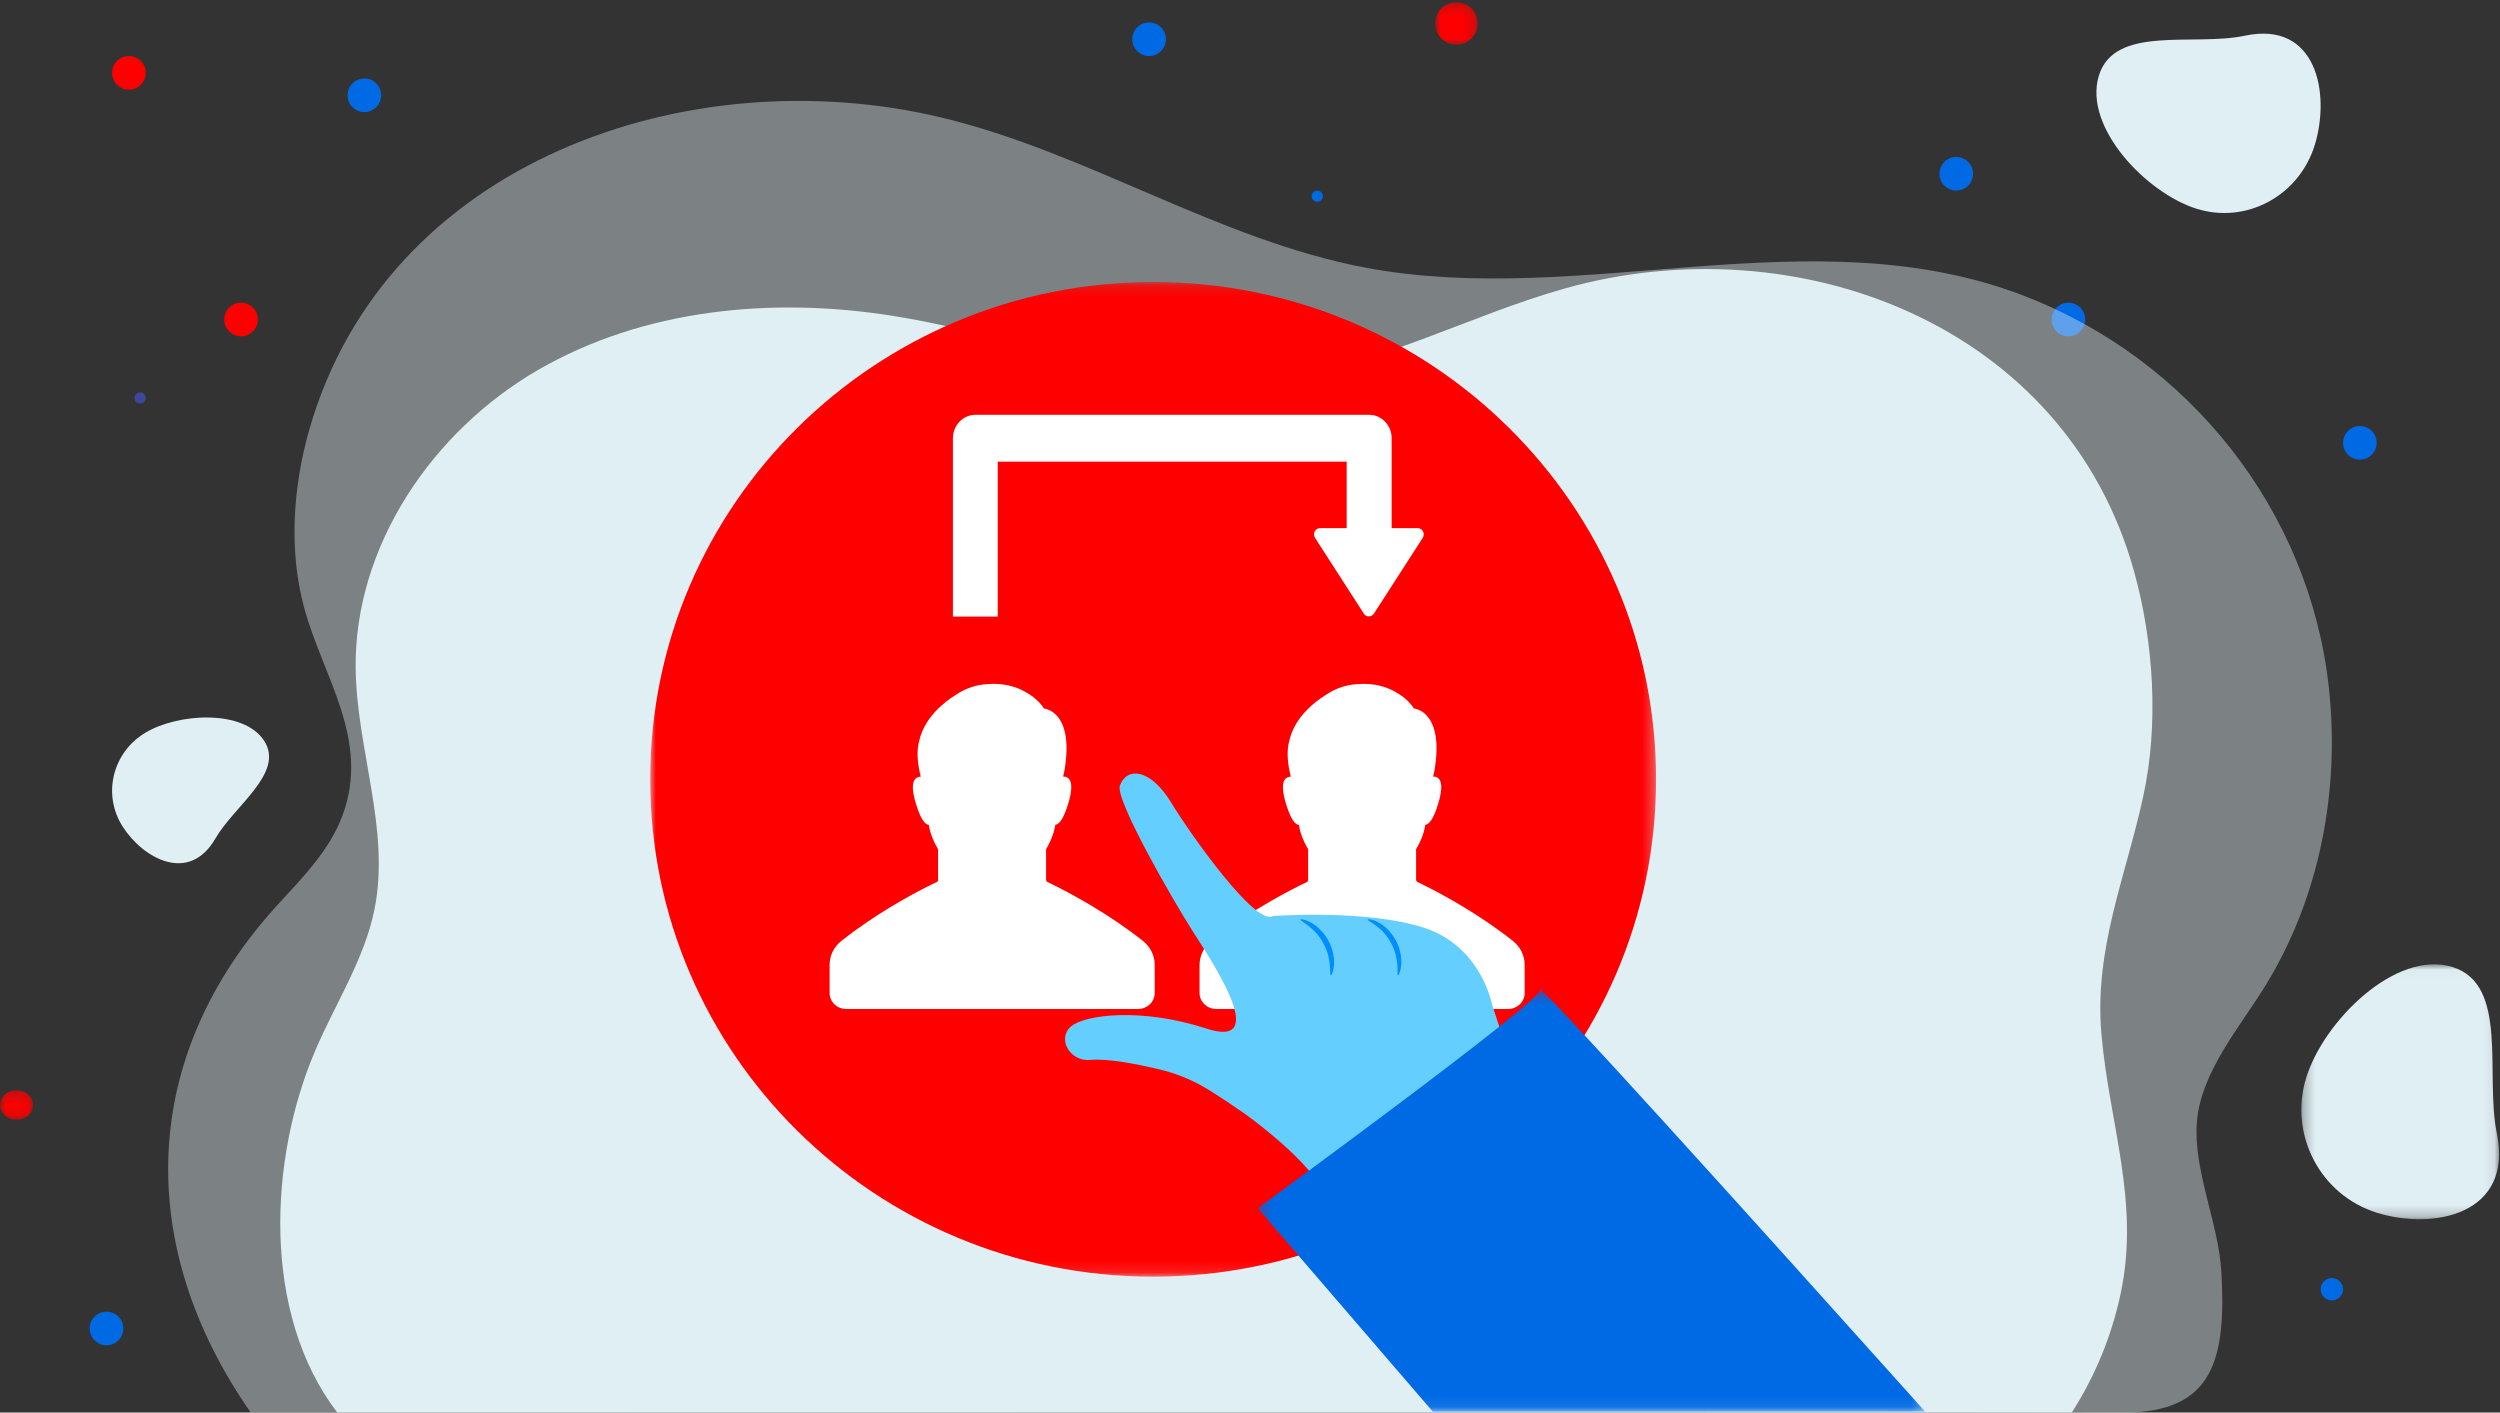 <?xml version="1.0" encoding="UTF-8"?>
<svg width="223px" height="126px" viewBox="0 0 223 126" version="1.1" xmlns="http://www.w3.org/2000/svg" xmlns:xlink="http://www.w3.org/1999/xlink">
    <rect x="0" y="0" width="223" height="126" fill="#333333" stroke="none"/>
    <title>illustration</title>
    <defs>
        <polygon id="path-1" points="0.281 0.018 17.919 0.018 17.919 22.754 0.281 22.754"></polygon>
        <polygon id="path-3" points="0 0.25 2.954 0.25 2.954 2.876 0 2.876"></polygon>
        <polygon id="path-5" points="0.02 0.2 3.805 0.2 3.805 3.985 0.02 3.985"></polygon>
        <polygon id="path-7" points="0 0.154 89.723 0.154 89.723 88.88 0 88.88"></polygon>
        <polygon id="path-9" points="0.191 0.293 59.724 0.293 59.724 37.917 0.191 37.917"></polygon>
    </defs>
    <g id="Page-1" stroke="none" stroke-width="1" fill="none" fill-rule="evenodd">
        <g id="Transférer-la-licence-:-confirmation-(modal)" transform="translate(-848, -399)">
            <g id="popup" transform="translate(542, 354)">
                <g id="illustration" transform="translate(306, 45)">
                    <path d="M10.938,73.725 C9.122,70.877 10.023,67.135 12.951,65.368 C15.879,63.601 21.759,63.251 23.575,66.099 C25.391,68.948 20.902,71.87 19.215,74.793 C16.863,78.87 12.754,76.574 10.938,73.725" id="Fill-1" fill="#E0EFF4"></path>
                    <g id="Group-5" transform="translate(205, 86)">
                        <mask id="mask-2" fill="white">
                            <use xlink:href="#path-1"></use>
                        </mask>
                        <g id="Clip-4"></g>
                        <path d="M7.029,22.18 C1.978,20.61 -0.851,15.221 0.71,10.143 C2.271,5.064 8.715,-1.309 13.766,0.26 C18.817,1.83 16.644,9.871 17.717,15.076 C19.214,22.335 12.08,23.749 7.029,22.18" id="Fill-3" fill="#E0EFF4" mask="url(#mask-2)"></path>
                    </g>
                    <path d="M206.494,12.878 C205.114,17.46 200.373,20.026 195.906,18.611 C191.439,17.195 185.833,11.349 187.213,6.767 C188.594,2.186 195.667,4.157 200.245,3.184 C206.63,1.826 207.875,8.297 206.494,12.878" id="Fill-6" fill="#E0EFF4"></path>
                    <path d="M212,39.5 C212,40.328 211.329,41 210.5,41 C209.672,41 209,40.328 209,39.5 C209,38.671 209.672,38 210.5,38 C211.329,38 212,38.671 212,39.5" id="Fill-8" fill="#0069E4"></path>
                    <path d="M11,118.5 C11,119.329 10.328,120 9.5,120 C8.671,120 8,119.329 8,118.5 C8,117.672 8.671,117 9.5,117 C10.328,117 11,117.672 11,118.5" id="Fill-10" fill="#0069E4"></path>
                    <path d="M176,15.5 C176,16.328 175.328,17 174.5,17 C173.671,17 173,16.328 173,15.5 C173,14.671 173.671,14 174.5,14 C175.328,14 176,14.671 176,15.5" id="Fill-12" fill="#0069E4"></path>
                    <path d="M104,3.5 C104,4.328 103.328,5 102.5,5 C101.672,5 101,4.328 101,3.5 C101,2.671 101.672,2 102.5,2 C103.328,2 104,2.671 104,3.5" id="Fill-14" fill="#0069E4"></path>
                    <path d="M181,44 C181,44.552 180.552,45 180,45 C179.448,45 179,44.552 179,44 C179,43.448 179.448,43 180,43 C180.552,43 181,43.448 181,44" id="Fill-16" fill="#EF929C"></path>
                    <path d="M23,28.5 C23,29.329 22.328,30 21.5,30 C20.671,30 20,29.329 20,28.5 C20,27.672 20.671,27 21.5,27 C22.328,27 23,27.672 23,28.5" id="Fill-18" fill="#FF0000"></path>
                    <g id="Group-22" transform="translate(0, 97)">
                        <mask id="mask-4" fill="white">
                            <use xlink:href="#path-3"></use>
                        </mask>
                        <g id="Clip-21"></g>
                        <path d="M2.954,1.563 C2.954,2.288 2.293,2.876 1.477,2.876 C0.661,2.876 -3.75e-05,2.288 -3.75e-05,1.563 C-3.75e-05,0.838 0.661,0.25 1.477,0.25 C2.293,0.25 2.954,0.838 2.954,1.563" id="Fill-20" fill="#FF0000" mask="url(#mask-4)"></path>
                    </g>
                    <path d="M186,28.5 C186,29.328 185.328,30 184.5,30 C183.672,30 183,29.328 183,28.5 C183,27.671 183.672,27 184.5,27 C185.328,27 186,27.671 186,28.5" id="Fill-23" fill="#0069E4"></path>
                    <path d="M34,8.5 C34,9.328 33.328,10 32.5,10 C31.671,10 31,9.328 31,8.5 C31,7.671 31.671,7 32.5,7 C33.328,7 34,7.671 34,8.5" id="Fill-25" fill="#0069E4"></path>
                    <path d="M13,35.5 C13,35.776 12.776,36 12.5,36 C12.224,36 12,35.776 12,35.5 C12,35.224 12.224,35 12.5,35 C12.776,35 13,35.224 13,35.5" id="Fill-27" fill="#3E479B"></path>
                    <g id="Group-31" transform="translate(128, 0)">
                        <mask id="mask-6" fill="white">
                            <use xlink:href="#path-5"></use>
                        </mask>
                        <g id="Clip-30"></g>
                        <path d="M3.763,2.488 C3.545,3.51 2.539,4.161 1.517,3.943 C0.496,3.725 -0.156,2.719 0.062,1.697 C0.281,0.676 1.286,0.024 2.308,0.242 C3.33,0.46 3.981,1.466 3.763,2.488" id="Fill-29" fill="#FF0000" mask="url(#mask-6)"></path>
                    </g>
                    <path d="M12.967,6.813 C12.794,7.623 11.997,8.14 11.187,7.967 C10.377,7.793 9.861,6.997 10.033,6.187 C10.206,5.377 11.003,4.861 11.813,5.033 C12.623,5.206 13.139,6.003 12.967,6.813" id="Fill-32" fill="#FF0000"></path>
                    <path d="M117.989,17.604 C117.931,17.874 117.665,18.047 117.396,17.989 C117.125,17.931 116.953,17.665 117.011,17.395 C117.069,17.126 117.334,16.953 117.605,17.011 C117.874,17.069 118.047,17.334 117.989,17.604" id="Fill-34" fill="#0069E4"></path>
                    <path d="M208.978,115.209 C208.862,115.748 208.331,116.093 207.791,115.978 C207.251,115.862 206.907,115.331 207.022,114.791 C207.137,114.251 207.669,113.907 208.209,114.022 C208.749,114.137 209.093,114.669 208.978,115.209" id="Fill-36" fill="#0069E4"></path>
                    <path d="M207.736,61.352 C206.017,45.508 195.249,32.018 180.467,26.357 C161.632,19.144 141.164,27.517 121.827,23.879 C108.663,21.402 97.027,13.614 84.001,10.49 C61.508,5.095 34.423,14.348 27.581,38.351 C26.132,43.435 25.735,49.141 27.154,54.289 C28.856,60.463 33.04,66.007 30.557,72.727 C29.419,75.808 27.042,78.23 24.822,80.645 C12.413,94.15 11.957,111.053 22.35,125.976 L29.758,125.976 C75.248,125.976 120.738,125.947 166.227,125.969 C173.96,125.973 181.694,125.995 189.427,126 C197.375,126.005 198.596,121.336 198.147,113.482 C197.892,109.042 195.611,104.367 195.964,100.056 C196.33,95.583 199.866,91.528 202.104,87.873 C206.924,80.004 208.731,70.519 207.736,61.352" id="Fill-38" fill="#E0EFF4" opacity="0.419"></path>
                    <path d="M189.171,115.348 C190.894,107.177 188.132,100.208 187.443,92.197 C186.791,84.612 189.616,78.233 191.182,71.009 C192.577,64.58 192.112,57.298 190.362,50.98 C184.266,28.978 160.359,19.884 139.579,25.732 C131.071,28.127 123.1,32.603 114.322,33.614 C102.614,34.962 91.2,30.005 79.559,28.163 C68.837,26.467 57.39,27.561 47.986,33.005 C38.583,38.449 31.613,48.684 31.724,59.584 C31.798,66.798 34.823,73.984 33.416,81.059 C32.526,85.532 29.949,89.451 28.15,93.639 C23.961,103.394 23.334,117.162 30.085,126 L184.804,126 C186.891,122.748 188.376,119.119 189.171,115.348" id="Fill-40" fill="#E0EFF4"></path>
                    <g id="Group-19" transform="translate(58, 25)">
                        <g id="Group-3">
                            <mask id="mask-8" fill="white">
                                <use xlink:href="#path-7"></use>
                            </mask>
                            <g id="Clip-2"></g>
                            <path d="M89.723,44.517 C89.723,69.017 69.638,88.88 44.861,88.88 C20.085,88.88 0,69.017 0,44.517 C0,20.016 20.085,0.154 44.861,0.154 C69.638,0.154 89.723,20.016 89.723,44.517" id="Fill-1" fill="#FF0000" mask="url(#mask-8)"></path>
                            <path d="M30.05,36.026 C31.525,35.9 32.648,36.252 33.457,36.716 C34.659,37.357 35.116,38.198 35.116,38.198 C35.116,38.198 37.871,38.387 36.944,43.762 C36.918,43.938 36.878,44.101 36.826,44.265 C37.348,44.265 37.884,44.654 37.309,46.601 C36.865,48.12 36.448,48.547 36.134,48.572 C36.03,49.263 35.742,50.029 35.312,50.745 L35.312,50.745 L35.312,53.458 C35.312,53.558 35.364,53.646 35.455,53.684 C35.559,53.734 35.715,53.809 35.916,53.909 L36.179,54.04 C37.689,54.8 40.923,56.533 43.955,58.934 C44.621,59.461 45,60.24 45,61.069 L45,61.069 L45,63.581 C45,64.372 44.334,65 43.525,65 L43.525,65 L17.475,65 C16.653,65 16,64.359 16,63.581 L16,63.581 L16,61.069 C16,60.227 16.392,59.436 17.071,58.909 C20.008,56.593 23.118,54.896 24.677,54.108 L24.959,53.966 C25.221,53.837 25.42,53.742 25.545,53.684 C25.636,53.634 25.701,53.546 25.675,53.471 L25.675,53.471 L25.675,50.758 C25.244,50.029 24.957,49.276 24.853,48.585 C24.539,48.56 24.122,48.133 23.678,46.613 C23.103,44.692 23.625,44.29 24.135,44.277 C24.095,44.101 24.043,43.938 24.017,43.775 C23.821,42.808 23.769,41.903 24.004,41.037 C24.278,39.881 24.931,38.952 25.662,38.236 C26.132,37.771 26.655,37.357 27.203,37.018 C27.647,36.716 28.143,36.453 28.692,36.277 C29.122,36.139 29.566,36.051 30.05,36.026 Z M63.056,36.026 C64.531,35.9 65.653,36.252 66.463,36.716 C67.663,37.357 68.12,38.198 68.12,38.198 C68.12,38.198 70.874,38.387 69.947,43.762 C69.921,43.938 69.882,44.101 69.83,44.265 C70.352,44.265 70.887,44.654 70.313,46.601 C69.869,48.12 69.451,48.547 69.138,48.572 C69.034,49.263 68.747,50.029 68.316,50.745 L68.316,50.745 L68.316,53.458 C68.316,53.558 68.368,53.646 68.459,53.684 C68.563,53.734 68.719,53.809 68.92,53.909 L69.183,54.04 C70.693,54.8 73.925,56.533 76.956,58.934 C77.622,59.461 78,60.24 78,61.069 L78,61.069 L78,63.581 C78,64.372 77.334,65 76.525,65 L76.525,65 L50.488,65 C49.666,65 49.013,64.372 49,63.593 L49,63.593 L49,61.081 C49,60.24 49.392,59.449 50.07,58.921 C53.764,56.008 57.731,54.073 58.541,53.697 C58.632,53.659 58.684,53.571 58.684,53.471 L58.684,53.471 L58.684,50.758 C58.253,50.029 57.966,49.276 57.862,48.585 C57.549,48.56 57.131,48.133 56.687,46.613 C56.113,44.692 56.635,44.29 57.144,44.277 C57.105,44.101 57.053,43.938 57.027,43.775 C56.831,42.808 56.779,41.903 57.014,41.037 C57.288,39.881 57.94,38.952 58.671,38.236 C59.141,37.771 59.663,37.357 60.211,37.018 C60.655,36.716 61.151,36.453 61.699,36.277 C62.13,36.139 62.573,36.051 63.056,36.026 Z M64.137,12 C65.239,12 66.137,12.938 66.137,14.089 L66.137,14.089 L66.137,22.112 L68.47,22.112 C68.893,22.112 69.149,22.607 68.905,22.982 L68.905,22.982 L64.547,29.746 C64.329,30.067 63.868,30.067 63.662,29.746 L63.662,29.746 L59.304,22.982 C59.06,22.607 59.317,22.112 59.74,22.112 L59.74,22.112 L62.124,22.112 L62.124,16.179 L31,16.179 L31,30 L27,30 L27,14.089 C27,12.938 27.897,12 29.013,12 L29.013,12 Z" id="Combined-Shape" fill="#FFFFFF" fill-rule="nonzero" mask="url(#mask-8)"></path>
                        </g>
                        <path d="M52.038,64.746 C52.581,66.483 52.212,67.598 49.616,66.749 C43.889,64.876 38.775,65.486 37.524,66.568 C36.273,67.652 37.422,69.725 39.283,69.548 C40.787,69.404 43.38,69.908 45.314,70.362 C46.908,70.735 48.434,71.354 49.812,72.214 C51.006,72.959 52.038,73.651 52.954,74.291 C52.954,74.291 58.233,78.009 59.888,81 L78,73.427 L75.083,64.584 C75.083,64.584 74.134,59.379 68.956,57.735 C63.779,56.09 55.545,56.708 55.545,56.708 C54.036,57.673 48.208,49.456 46.445,46.555 C44.705,43.689 42.577,43.295 41.895,45.068 C41.43,46.276 46.607,55.279 48.418,58.109 C49.409,59.656 51.385,62.653 52.038,64.746" id="Fill-8" fill="#64CEFF"></path>
                        <path d="M64.002,57.026 C64.014,56.97 64.378,56.987 64.899,57.25 C65.416,57.506 66.056,58.056 66.492,58.856 C66.925,59.657 67.045,60.506 66.986,61.096 C66.931,61.69 66.754,62.017 66.702,61.999 C66.565,61.98 66.891,60.555 66.071,59.098 C65.295,57.616 63.946,57.156 64.002,57.026" id="Fill-10" fill="#008EFF"></path>
                        <path d="M58.002,57.023 C58.02,56.966 58.388,57.001 58.907,57.278 C59.424,57.55 60.059,58.107 60.491,58.898 C60.921,59.692 61.042,60.526 60.988,61.106 C60.938,61.69 60.766,62.016 60.708,61.999 C60.561,61.979 60.851,60.581 60.041,59.141 C59.273,57.679 57.939,57.157 58.002,57.023" id="Fill-12" fill="#008EFF"></path>
                        <g id="Group-16" transform="translate(54, 63)">
                            <mask id="mask-10" fill="white">
                                <use xlink:href="#path-9"></use>
                            </mask>
                            <g id="Clip-15"></g>
                            <path d="M59.724,37.917 L15.804,37.917 L12.821,34.448 L12.818,34.448 L0.191,19.773 C0.191,19.773 25.452,1.347 25.387,0.306 C25.346,-0.293 43.933,20.309 59.724,37.917" id="Fill-14" fill="#0069E4" mask="url(#mask-10)"></path>
                        </g>
                    </g>
                </g>
            </g>
        </g>
    </g>
</svg>